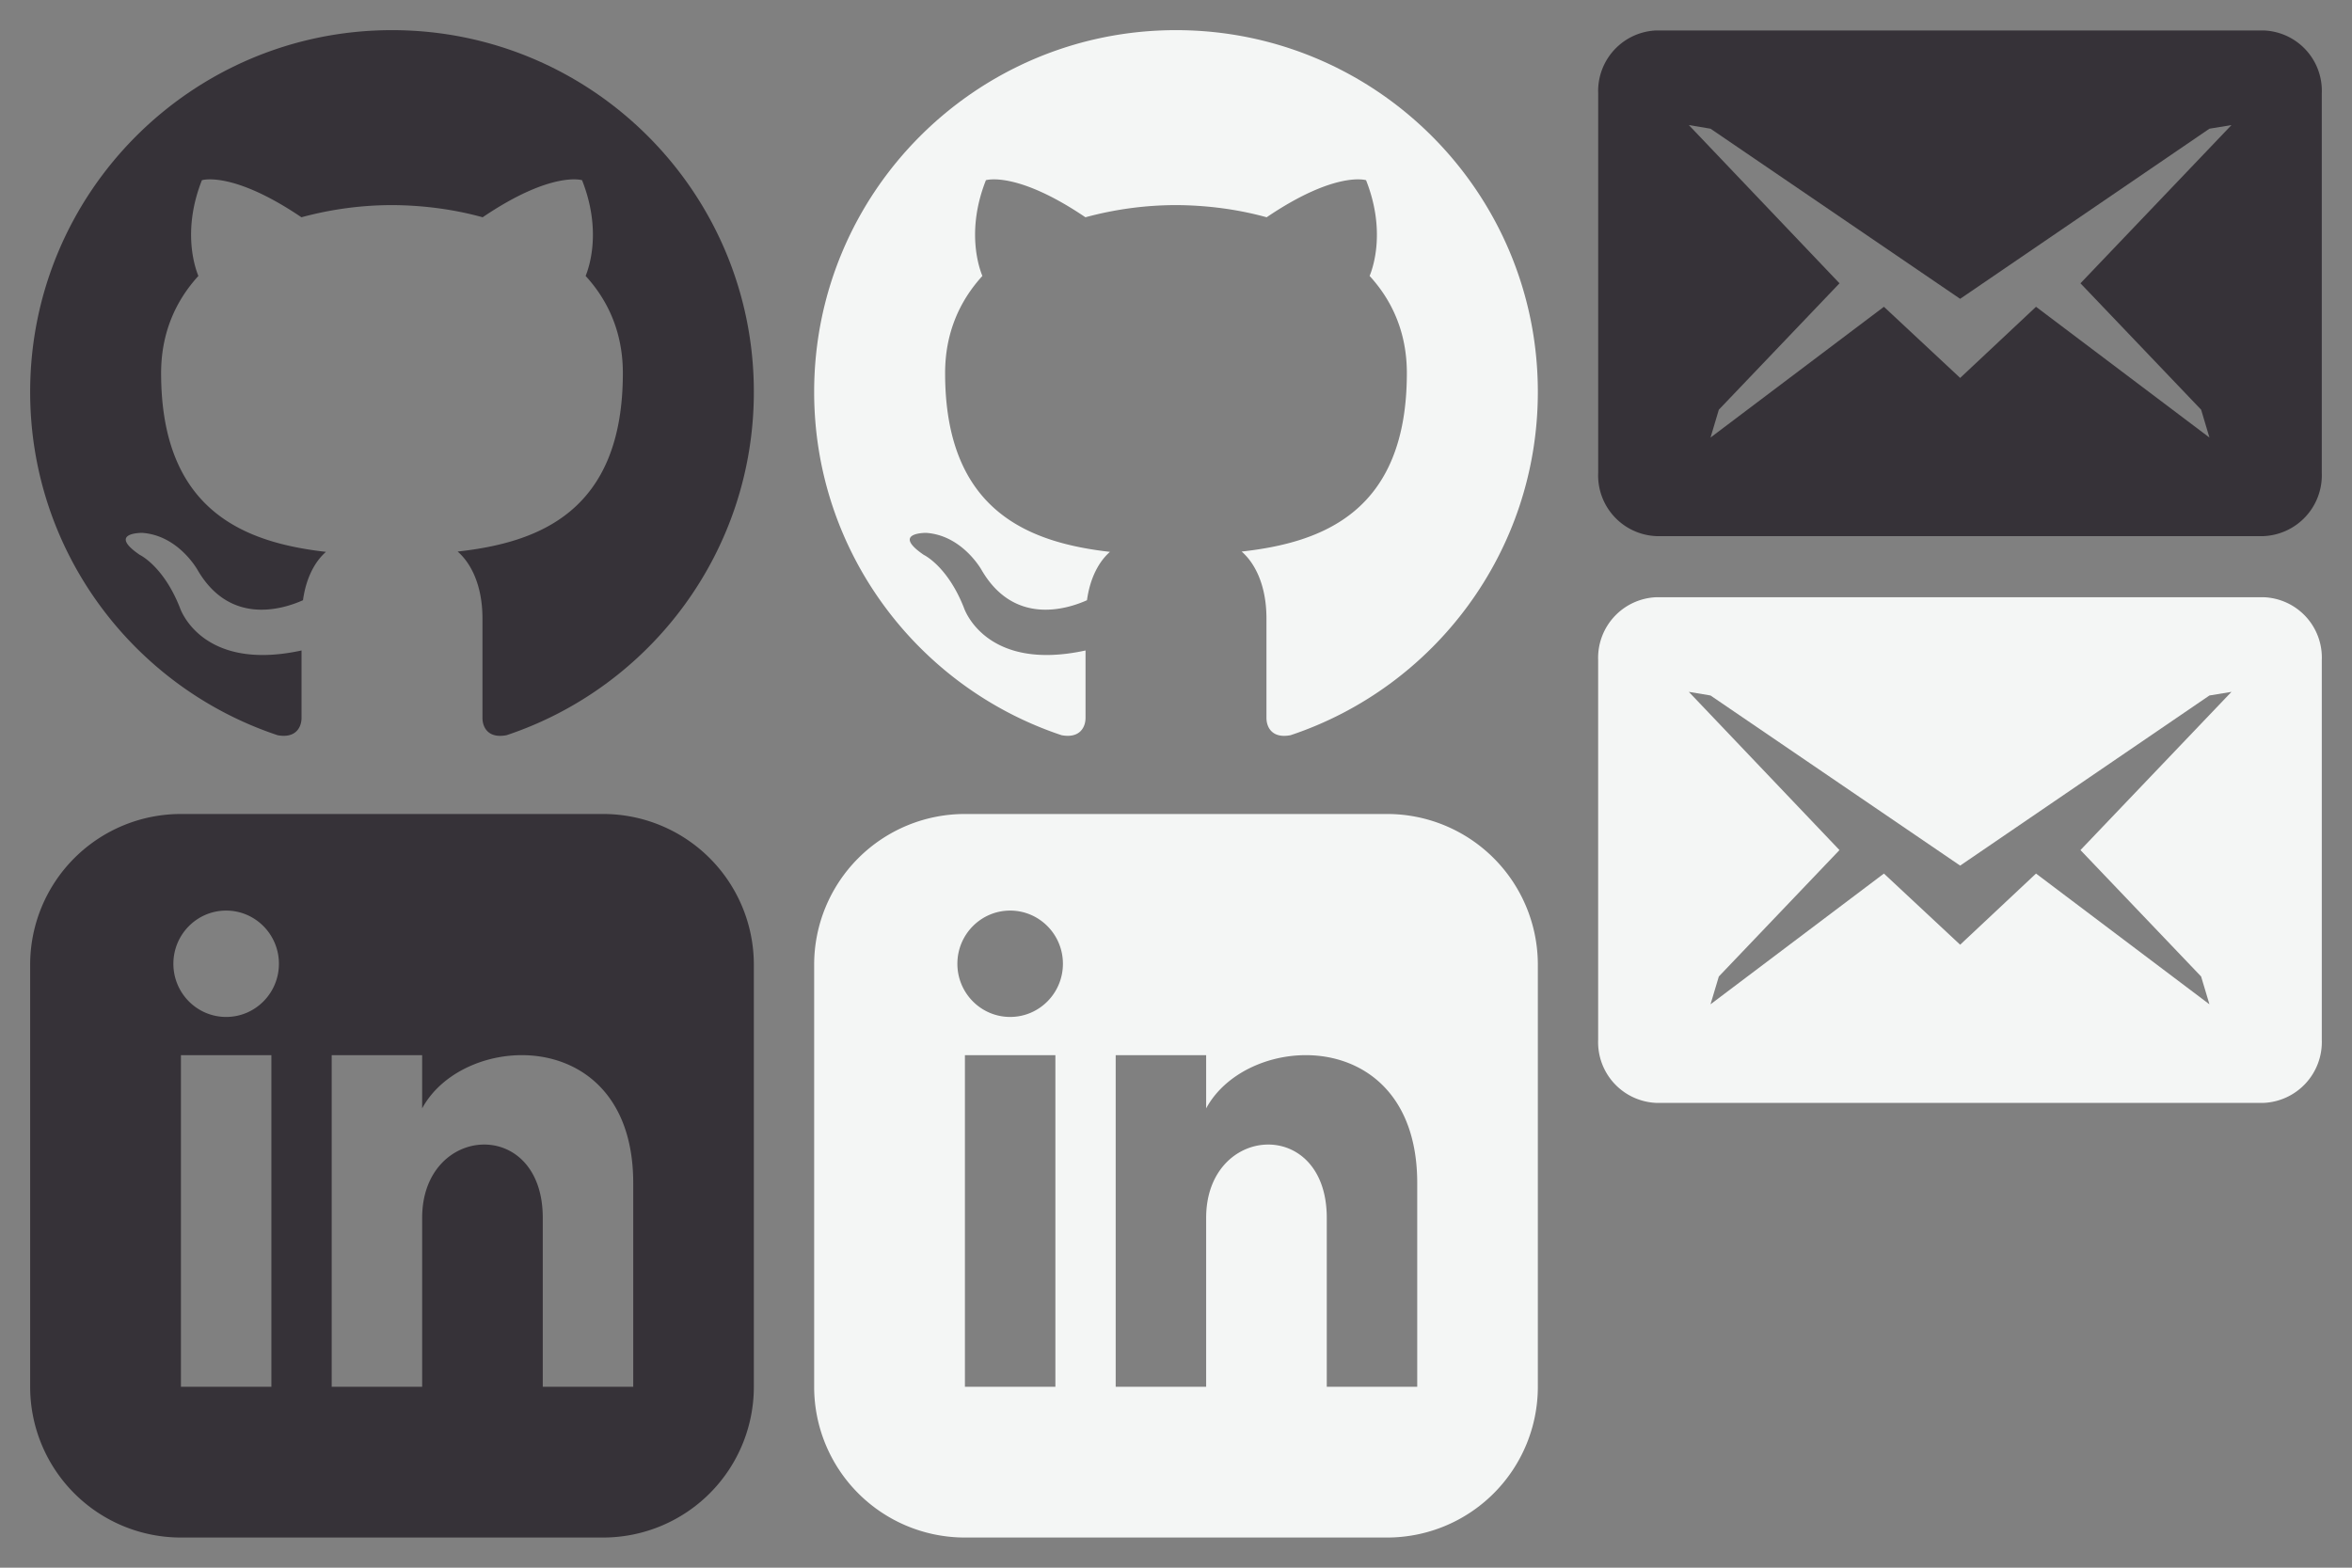 <?xml version="1.0" encoding="utf-8"?><svg width="78" height="52" viewBox="0 0 78 52" xmlns="http://www.w3.org/2000/svg" xmlns:xlink="http://www.w3.org/1999/xlink"><rect x="0" y="0" width="78" height="52" fill="#808080" stroke="none"/><svg height="26" width="26" viewBox="-1 -1 26 26" id="github_b" xmlns="http://www.w3.org/2000/svg"><path d="M12 0C5.374 0 0 5.373 0 12c0 5.302 3.438 9.8 8.207 11.387.599.111.793-.261.793-.577v-2.234c-3.338.726-4.033-1.416-4.033-1.416-.546-1.387-1.333-1.756-1.333-1.756-1.089-.745.083-.729.083-.729 1.205.084 1.839 1.237 1.839 1.237 1.07 1.834 2.807 1.304 3.492.997.107-.775.418-1.305.762-1.604-2.665-.305-5.467-1.334-5.467-5.931 0-1.311.469-2.381 1.236-3.221-.124-.303-.535-1.524.117-3.176 0 0 1.008-.322 3.301 1.23A11.509 11.509 0 0112 5.803c1.02.005 2.047.138 3.006.404 2.291-1.552 3.297-1.23 3.297-1.23.653 1.653.242 2.874.118 3.176.77.84 1.235 1.911 1.235 3.221 0 4.609-2.807 5.624-5.479 5.921.43.372.823 1.102.823 2.222v3.293c0 .319.192.694.801.576C20.566 21.797 24 17.3 24 12c0-6.627-5.373-12-12-12z" fill="#363238"/></svg><svg height="26" width="26" viewBox="-1 -1 26 26" id="github_w" x="26" xmlns="http://www.w3.org/2000/svg"><path d="M12 0C5.374 0 0 5.373 0 12c0 5.302 3.438 9.8 8.207 11.387.599.111.793-.261.793-.577v-2.234c-3.338.726-4.033-1.416-4.033-1.416-.546-1.387-1.333-1.756-1.333-1.756-1.089-.745.083-.729.083-.729 1.205.084 1.839 1.237 1.839 1.237 1.07 1.834 2.807 1.304 3.492.997.107-.775.418-1.305.762-1.604-2.665-.305-5.467-1.334-5.467-5.931 0-1.311.469-2.381 1.236-3.221-.124-.303-.535-1.524.117-3.176 0 0 1.008-.322 3.301 1.23A11.509 11.509 0 0112 5.803c1.02.005 2.047.138 3.006.404 2.291-1.552 3.297-1.23 3.297-1.23.653 1.653.242 2.874.118 3.176.77.84 1.235 1.911 1.235 3.221 0 4.609-2.807 5.624-5.479 5.921.43.372.823 1.102.823 2.222v3.293c0 .319.192.694.801.576C20.566 21.797 24 17.3 24 12c0-6.627-5.373-12-12-12z" fill="#f4f6f5"/></svg><svg height="26" width="26" viewBox="-1 -1 26 26" id="linkedin_b" y="26" xmlns="http://www.w3.org/2000/svg"><path d="M19 0H5a5 5 0 00-5 5v14a5 5 0 005 5h14a5 5 0 005-5V5a5 5 0 00-5-5zM8 19H5V8h3zM6.5 6.732c-.966 0-1.75-.79-1.75-1.764s.784-1.764 1.75-1.764 1.75.79 1.75 1.764-.783 1.764-1.75 1.764zM20 19h-3v-5.604c0-3.368-4-3.113-4 0V19h-3V8h3v1.765c1.396-2.586 7-2.777 7 2.476z" fill="#363238"/></svg><svg height="26" width="26" viewBox="-1 -1 26 26" id="linkedin_w" x="26" y="26" xmlns="http://www.w3.org/2000/svg"><path d="M19 0H5a5 5 0 00-5 5v14a5 5 0 005 5h14a5 5 0 005-5V5a5 5 0 00-5-5zM8 19H5V8h3zM6.5 6.732c-.966 0-1.75-.79-1.75-1.764s.784-1.764 1.75-1.764 1.75.79 1.75 1.764-.783 1.764-1.75 1.764zM20 19h-3v-5.604c0-3.368-4-3.113-4 0V19h-3V8h3v1.765c1.396-2.586 7-2.777 7 2.476z" fill="#f4f6f5"/></svg><svg height="18.8" width="26" viewBox="-1 -1 26 18.8" id="mail_b" x="52" xmlns="http://www.w3.org/2000/svg"><path d="M22.069.01H1.929A2.01 2.01 0 00.001 2.095v12.592a2.014 2.014 0 001.928 2.096h20.14a2.021 2.021 0 001.929-2.096V2.095A2.003 2.003 0 0022.069.01zm-2.072 12.58l.275.923-5.751-4.337-2.516 2.36-2.528-2.36-5.75 4.337.275-.923 4.002-4.193-4.996-5.248.719.12 8.278 5.643 8.267-5.643.731-.12-5.008 5.248z" fill="#363238" fill-rule="evenodd"/></svg><svg height="18.8" width="26" viewBox="-1 -1 26 18.8" id="mail_w" x="52" y="18.8" xmlns="http://www.w3.org/2000/svg"><path d="M22.069.01H1.929A2.012 2.012 0 000 2.095v12.592a2.015 2.015 0 001.929 2.096h20.14a2.021 2.021 0 001.929-2.096V2.095A2.003 2.003 0 0022.069.01zm-2.073 12.58l.276.923-5.751-4.337-2.516 2.36-2.528-2.36-5.751 4.337.276-.923 4.001-4.193-4.996-5.248.719.12 8.279 5.643 8.267-5.643.731-.12-5.008 5.248z" fill="#f4f6f5" fill-rule="evenodd"/></svg></svg>